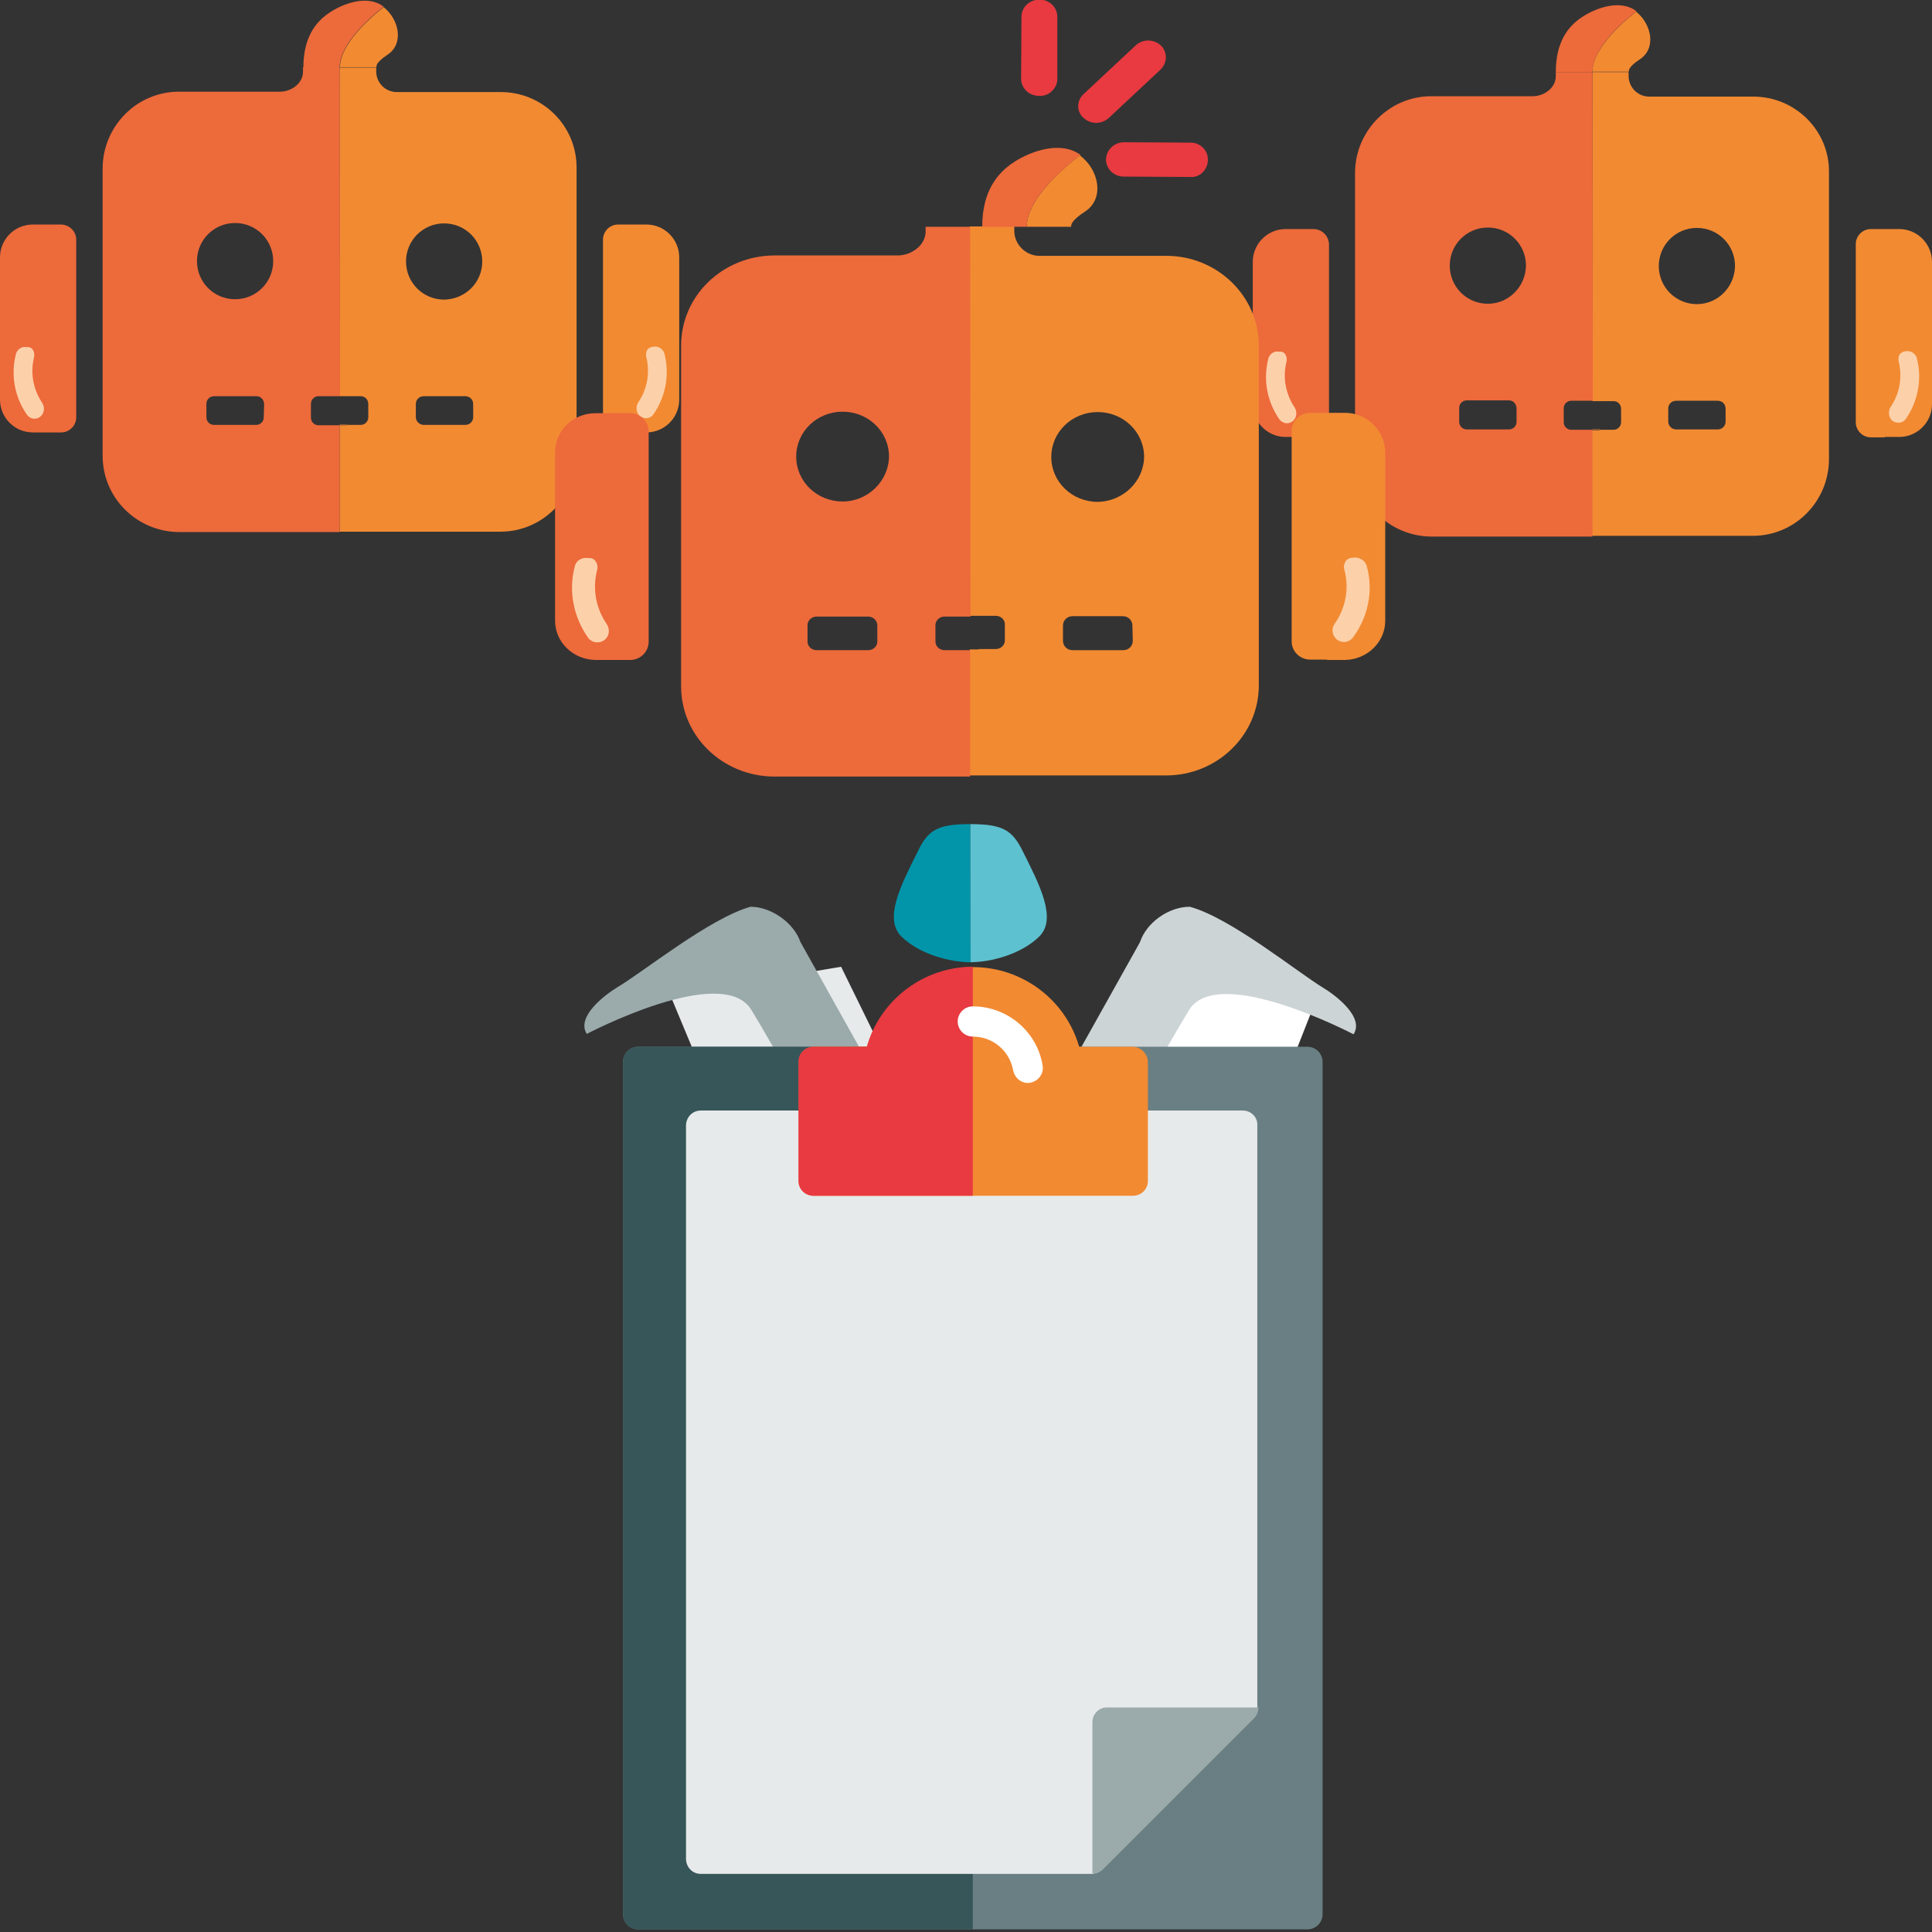 <?xml version="1.0" encoding="utf-8"?>
<!-- Generator: Adobe Illustrator 25.4.1, SVG Export Plug-In . SVG Version: 6.00 Build 0)  -->
<svg version="1.1" id="Layer_1" xmlns="http://www.w3.org/2000/svg" xmlns:xlink="http://www.w3.org/1999/xlink" x="0px" y="0px"
	 viewBox="0 0 512 512" style="enable-background:new 0 0 512 512;" xml:space="preserve">
<rect x="0" y="0" width="512" height="512" fill="#333333" stroke="none"/>
<style type="text/css">
	.st0{fill:#ED6A3B;}
	.st1{fill:#F28A32;}
	.st2{fill:#FCD1AA;}
	.st3{fill:#E83A40;}
	.st4{fill:#FFFFFF;}
	.st5{fill:#5DC1D0;}
	.st6{fill:#E7EAEA;}
	.st7{fill:#CDD4D5;}
	.st8{fill:#0295AA;}
	.st9{fill:#9BAAAB;}
	.st10{fill:#375659;}
	.st11{fill:#697F83;}
</style>
<g>
	<path class="st0" d="M16.3,59.5H8.7c-4.8,0-8.7,3.9-8.7,8.7v37.7c0,4.8,3.9,8.7,8.7,8.7h7.5c2.2,0,4-1.8,4-4V63.5
		C20.2,61.3,18.4,59.6,16.3,59.5z"/>
	<path class="st1" d="M167.5,114.7h-3.7c-2.2,0-4-1.8-4-4V63.5c0-2.2,1.8-4,4-4h7.5c4.8,0,8.7,3.9,8.7,8.7v37.7
		c0,4.8-3.9,8.7-8.7,8.7H167.5z"/>
	<path class="st1" d="M132.7,24.4H105c-2.9-0.1-5.2-2.4-5.3-5.3v-1.2H90V105h5.6c1.1,0,1.9,0.8,2,1.9v3.7c0,1.1-0.9,2-2,2H92v0.1h-2
		v28.2h42.6c11.1,0,20.1-9,20.2-20.2V44.4C152.8,33.3,143.8,24.4,132.7,24.4C132.7,24.4,132.7,24.4,132.7,24.4z M125.4,110.5
		c0,1.2-0.9,2.1-2.1,2.1h-11c-1.1,0-2.1-0.9-2.1-2.1v-3.4c0-1.2,0.9-2.1,2.1-2.1h11c1.2,0,2.1,0.9,2.1,2.1L125.4,110.5L125.4,110.5z
		 M117.7,79.4c-5.6,0-10.1-4.5-10.1-10.1c0-5.6,4.5-10.1,10.1-10.1c5.6,0,10.1,4.5,10.1,10.1c0,0,0,0,0,0
		C127.8,74.9,123.3,79.3,117.7,79.4L117.7,79.4z"/>
	<rect x="90" y="112.5" class="st1" width="2" height="0.1"/>
	<path class="st1" d="M102.7,14.5c4.4-2.9,3.1-9.3-1-12.6c0,0-11.6,8.6-11.6,15.9h9.7C99.8,17.8,99.2,16.8,102.7,14.5z"/>
	<path class="st0" d="M90,17.8h-9.7V19c0,3.1-3.1,5.3-6.1,5.3H47.4c-11.1,0-20.1,9.1-20.2,20.2v76.3c0,11.1,9,20.1,20.2,20.2H90
		v-28.3h-5.6c-1.1,0-2-0.9-2-2V107c0-1.1,0.9-2,2-2h5.7L90,17.8L90,17.8z M69.9,110.6c0,1.1-0.9,2-2,2H56.7c-1.1,0-2-0.9-2-2V107
		c0-1.1,0.9-2,2-2H68c1.1,0,1.9,0.9,2,2L69.9,110.6z M62.3,79.3c-5.6,0-10.1-4.5-10.1-10.1c0-5.6,4.5-10.1,10.1-10.1
		c5.6,0,10.1,4.5,10.1,10.1c0,0,0,0,0,0C72.4,74.8,67.9,79.3,62.3,79.3L62.3,79.3z"/>
	<path class="st0" d="M87.4,3.3c-3.7,2.4-7,6.6-7,14.6H90c0-7.5,11.7-16.1,11.7-16.1C97.5-1.5,91,0.9,87.4,3.3z"/>
	<path class="st2" d="M8.7,92.7C9.1,93.3,9.2,94,9,94.8c-1,4.1-0.2,8.4,2.2,12c0.7,1.1,0.6,2.7-0.5,3.6c-1.1,0.9-2.6,0.7-3.5-0.4
		c0,0,0,0,0,0c-3.3-4.7-4.4-10.5-3-16.1c0.3-1.3,1.6-2.2,2.9-1.9c0,0,0.1,0,0.1,0C7.8,91.9,8.4,92.2,8.7,92.7z"/>
	<path class="st2" d="M173.1,91.9c1.3-0.3,2.7,0.6,3,1.9c1.4,5.5,0.3,11.4-3,16.1c-0.8,1.1-2.4,1.2-3.5,0.4c0,0,0,0,0,0
		c-1-0.9-1.2-2.4-0.5-3.6c2.4-3.5,3.2-7.8,2.2-12c-0.2-0.7-0.1-1.5,0.3-2.1C172,92.2,172.5,91.9,173.1,91.9z"/>
</g>
<g>
	<path class="st0" d="M348.2,60.7h-7.5c-4.8,0-8.7,3.9-8.7,8.7v37.7c0,4.8,3.9,8.7,8.7,8.7h7.5c2.2,0,4-1.8,4-4V64.7
		C352.1,62.5,350.4,60.8,348.2,60.7z"/>
	<path class="st1" d="M499.5,115.9h-3.7c-2.2,0-4-1.8-4-4V64.7c0-2.2,1.8-4,4-4h7.5c4.8,0,8.7,3.9,8.7,8.7v37.7
		c0,4.8-3.9,8.7-8.7,8.7H499.5z"/>
	<path class="st1" d="M464.6,25.6h-27.7c-2.9-0.1-5.2-2.4-5.3-5.3v-1.2H422v87.2h5.6c1.1,0,1.9,0.8,2,1.9v3.7c0,1.1-0.9,2-2,2h-3.7
		v0.1h-2V142h42.6c11.1,0,20.1-9,20.2-20.2V45.6C484.8,34.6,475.8,25.6,464.6,25.6C464.7,25.6,464.6,25.6,464.6,25.6z M457.3,111.7
		c0,1.2-0.9,2.1-2.1,2.1h-11c-1.1,0-2.1-0.9-2.1-2.1v-3.4c0-1.2,0.9-2.1,2.1-2.1h11c1.2,0,2.1,0.9,2.1,2.1L457.3,111.7L457.3,111.7z
		 M449.7,80.6c-5.6,0-10.1-4.5-10.1-10.1c0-5.6,4.5-10.1,10.1-10.1c5.6,0,10.1,4.5,10.1,10.1c0,0,0,0,0,0
		C459.7,76.1,455.2,80.6,449.7,80.6L449.7,80.6z"/>
	<rect x="422" y="113.7" class="st1" width="2" height="0.1"/>
	<path class="st1" d="M434.6,15.7c4.4-2.9,3.1-9.3-1-12.6c0,0-11.6,8.6-11.6,15.9h9.7C431.7,19,431.1,18,434.6,15.7z"/>
	<path class="st0" d="M422,19.1h-9.7v1.1c0,3.1-3.1,5.3-6.1,5.3h-26.9c-11.1,0-20.1,9.1-20.2,20.2v76.3c0,11.1,9,20.1,20.2,20.2H422
		v-28.3h-5.6c-1.1,0-2-0.9-2-2v-3.7c0-1.1,0.9-2,2-2h5.7L422,19.1L422,19.1z M401.9,111.8c0,1.1-0.9,2-2,2h-11.2c-1.1,0-2-0.9-2-2
		v-3.7c0-1.1,0.9-2,2-2h11.2c1.1,0,1.9,0.9,2,2L401.9,111.8z M394.3,80.5c-5.6,0-10.1-4.5-10.1-10.1c0-5.6,4.5-10.1,10.1-10.1
		c5.6,0,10.1,4.5,10.1,10.1c0,0,0,0,0,0C404.3,76,399.8,80.5,394.3,80.5L394.3,80.5z"/>
	<path class="st0" d="M419.3,4.5c-3.7,2.4-7,6.6-7,14.6h9.7C422,11.5,433.7,3,433.7,3C429.5-0.3,422.9,2.1,419.3,4.5z"/>
	<path class="st2" d="M340.6,93.9c0.4,0.6,0.5,1.4,0.3,2.1c-1,4.1-0.2,8.4,2.2,12c0.7,1.1,0.6,2.7-0.5,3.6c-1.1,0.9-2.6,0.7-3.5-0.4
		c0,0,0,0,0,0c-3.3-4.7-4.4-10.5-3-16.1c0.3-1.3,1.6-2.2,2.9-1.9c0,0,0.1,0,0.1,0C339.7,93.1,340.3,93.4,340.6,93.9z"/>
	<path class="st2" d="M505,93.1c1.3-0.3,2.7,0.6,3,1.9c1.4,5.5,0.3,11.4-3,16.1c-0.8,1.1-2.4,1.2-3.5,0.4c0,0,0,0,0,0
		c-1-0.9-1.2-2.4-0.5-3.6c2.4-3.5,3.2-7.8,2.2-12c-0.2-0.7-0.1-1.5,0.3-2.1C503.9,93.4,504.5,93.1,505,93.1z"/>
</g>
<path class="st0" d="M167,109.5h-9.2c-5.9,0-10.7,4.6-10.7,10.4v44.6c0,5.7,4.8,10.3,10.7,10.4h9.2c2.7,0,4.9-2.2,4.9-4.8v-55.9
	C171.8,111.6,169.7,109.5,167,109.5z"/>
<path class="st1" d="M351.7,174.8h-4.5c-2.7,0-4.9-2.2-4.9-4.8v-55.8c0-2.6,2.2-4.8,4.9-4.8h9.2c5.9,0,10.6,4.7,10.7,10.4v44.7
	c0,5.7-4.8,10.3-10.7,10.4H351.7z"/>
<path class="st1" d="M309.1,67.8h-33.8c-3.5-0.1-6.3-2.9-6.5-6.3v-1.5h-11.8v103.2h6.9c1.3,0,2.4,1,2.4,2.2v4.3
	c0,1.3-1.1,2.3-2.4,2.3h-4.5v0.1h-2.4v33.4h52c13.6,0,24.6-10.7,24.6-23.9V91.6c0-13.1-11-23.8-24.5-23.8
	C309.2,67.8,309.2,67.8,309.1,67.8z M300.2,169.8c0,1.4-1.1,2.5-2.5,2.5h-13.5c-1.4,0-2.5-1.1-2.5-2.5v-4c0-1.4,1.1-2.5,2.5-2.5
	h13.4c1.4,0,2.5,1.1,2.5,2.5L300.2,169.8L300.2,169.8z M290.9,133c-6.8,0-12.3-5.3-12.3-11.9c0-6.6,5.5-11.9,12.3-11.9
	c6.8,0,12.3,5.3,12.3,11.9c0,0,0,0,0,0C303.1,127.6,297.6,132.9,290.9,133L290.9,133z"/>
<rect x="272.1" y="172.2" class="st1" width="2.4" height="0.1"/>
<path class="st1" d="M287.5,56.1c5.3-3.4,3.8-11.1-1.3-14.9c0,0-14.1,10.1-14.1,18.9h11.8C283.9,60.1,283.2,58.9,287.5,56.1z"/>
<path class="st0" d="M257.1,60.1h-11.8v1.3c0,3.6-3.8,6.3-7.4,6.3h-32.8c-13.6,0.1-24.6,10.7-24.6,23.9v90.3
	c0,13.2,11,23.8,24.6,23.9h52v-33.5h-6.8c-1.3,0-2.4-1-2.4-2.3v-4.3c0-1.3,1.1-2.3,2.4-2.3h6.9L257.1,60.1L257.1,60.1z M232.5,170
	c0,1.3-1.1,2.3-2.4,2.3h-13.7c-1.3,0-2.4-1-2.4-2.3v-4.3c0-1.3,1.1-2.3,2.4-2.3h13.7c1.3,0,2.4,1.1,2.4,2.3L232.5,170z M223.3,132.9
	c-6.8,0-12.3-5.3-12.3-11.9c0-6.6,5.5-11.9,12.3-11.9c6.8,0,12.3,5.3,12.3,11.9c0,0,0,0,0,0C235.5,127.5,230,132.9,223.3,132.9
	L223.3,132.9z"/>
<path class="st0" d="M268.8,42.9c-4.5,2.9-8.5,7.8-8.5,17.2h11.8c0-8.9,14.3-19,14.3-19C281.2,37.2,273.3,40,268.8,42.9z"/>
<path class="st2" d="M157.8,148.7c0.5,0.7,0.7,1.6,0.4,2.5c-1.2,4.9-0.3,10,2.6,14.2c0.9,1.4,0.7,3.2-0.6,4.2
	c-1.3,1-3.2,0.8-4.2-0.4c0,0,0,0,0,0c-4-5.5-5.4-12.5-3.7-19c0.3-1.6,1.9-2.6,3.5-2.3c0,0,0.1,0,0.1,0
	C156.7,147.8,157.4,148.1,157.8,148.7z"/>
<path class="st2" d="M358.5,147.8c1.6-0.3,3.3,0.7,3.7,2.2c1.8,6.6,0.4,13.5-3.7,19c-1,1.3-2.9,1.5-4.2,0.5c0,0,0,0,0,0
	c-1.3-1.1-1.5-2.9-0.6-4.2c2.9-4.1,3.9-9.3,2.6-14.2c-0.3-0.8-0.1-1.8,0.4-2.5C357.1,148.1,357.8,147.8,358.5,147.8z"/>
<path class="st3" d="M307.6,18.4l-13.8,12.9c-1.9,1.7-4.8,1.7-6.7-0.1c-1.8-1.6-1.8-4.4-0.1-6.1c0.1-0.1,0.1-0.1,0.2-0.2L301,12
	c1.9-1.7,4.8-1.7,6.7,0.1C309.4,13.8,309.4,16.6,307.6,18.4C307.6,18.3,307.6,18.4,307.6,18.4z"/>
<path class="st3" d="M318.7,45.7c-0.9,0.9-2.1,1.3-3.4,1.2l-17.5-0.1c-2.5,0-4.6-1.9-4.7-4.4c0-0.1,0-0.1,0-0.2
	c0.1-2.5,2.2-4.5,4.8-4.5l17.5,0.1c2.5-0.1,4.7,1.9,4.7,4.4c0,0.1,0,0.1,0,0.2C320.1,43.6,319.6,44.8,318.7,45.7z"/>
<path class="st3" d="M278.7,24.2c-0.9,0.9-2.2,1.3-3.4,1.2c-2.5,0-4.6-1.9-4.7-4.4c0-0.1,0-0.1,0-0.2l0.1-16.5
	c0.1-2.5,2.2-4.4,4.8-4.4c2.5,0,4.6,1.9,4.7,4.4c0,0.1,0,0.1,0,0.2v16.5C280.2,22.1,279.7,23.3,278.7,24.2z"/>
<polygon class="st4" points="264.1,334.3 264.1,329 278.8,310 305.3,256.2 318.3,258.4 349.2,263.9 329,315.3 285,358.9 
	264.1,358.9 "/>
<path class="st5" d="M257.1,218.4c8.7,0,11.2,1.6,14,7.3c4.4,8.8,9.1,17.8,4.3,22.5c-4.8,4.7-12.8,6.8-18.3,6.8L257.1,218.4
	L257.1,218.4z"/>
<polygon class="st6" points="264.1,334.1 264.1,329 249.3,310 222.9,256.2 209.8,258.4 177.7,263.9 199.1,315.3 243.1,358.9 
	264.1,358.7 "/>
<path class="st7" d="M315.3,240.3c10.8,2.9,28.6,17.4,35.4,21.5c3,1.8,11,7.7,8,12.3c0,0-36-18.9-43.6-6.4
	c-7.6,12.5-13.3,24-21.1,34.8c-9.2,12.6-32,34.6-32,34.6c-2.5,0.5-3,0.4-3.7-0.2c-1.1-1-1.5-4.8-0.6-7.8l44.4-79.4
	C303.8,244.5,309.7,240.3,315.3,240.3"/>
<path class="st8" d="M257.1,218.4c-8.7,0-11.2,1.6-13.9,7.3c-4.4,8.8-9.1,17.8-4.3,22.5c4.8,4.7,12.8,6.8,18.3,6.8L257.1,218.4
	L257.1,218.4z"/>
<path class="st9" d="M198.9,240.3c5.5,0,11.5,4.3,13.2,9.3l44.4,79.4c1,3.1,0.6,6.5-0.6,7.8c-0.6,0.6-0.5,0.7-3.7,0.2
	c0,0-22.9-22-32-34.6c-7.8-10.8-13.5-22.3-21.1-34.8c-7.7-12.5-43.6,6.4-43.6,6.4c-2.9-4.6,4.9-10.4,8-12.3
	C170.3,257.7,188.1,243.3,198.9,240.3"/>
<g>
	<circle class="st10" cx="257.9" cy="380.8" r="6.1"/>
	<path class="st11" d="M346.5,277.4H169.1c-2.2,0-4,1.8-4,4v225.9c0,2.2,1.8,4,4,4h177.4c2.2,0,4-1.8,4-4V281.4
		C350.5,279.2,348.7,277.4,346.5,277.4z M257.8,443.1c-27.8,0-50.4-22.6-50.4-50.4c0-27.8,22.6-50.4,50.4-50.4
		c27.8,0,50.4,22.6,50.4,50.4c0,0,0,0,0,0C308.3,420.5,285.7,443.1,257.8,443.1C257.9,443.1,257.9,443.1,257.8,443.1z"/>
	<path class="st10" d="M207.4,392.7c0-27.8,22.6-50.4,50.4-50.4c0,0,0,0,0,0v-64.9h-88.7c-2.2,0-4,1.8-4,4v225.9c0,2.2,1.8,4,4,4
		h88.7v-68.2C230,443.1,207.5,420.5,207.4,392.7C207.4,392.7,207.4,392.7,207.4,392.7z"/>
	<path class="st6" d="M329.3,294.3H185.7c-2.2,0-3.9,1.8-3.9,4v194.3c0,2.2,1.7,4,3.9,4h103.5c1,0,2.1-0.4,2.8-1.1l40.1-40.1
		c0.7-0.7,1.2-1.7,1.1-2.8V298.2C333.3,296,331.5,294.3,329.3,294.3z"/>
	<path class="st1" d="M300.1,277.4H286c-4.5-15.5-20.8-24.5-36.3-19.9c-9.6,2.8-17.1,10.3-19.9,19.9h-14.1c-2.2,0-4,1.7-4,3.9V313
		c0,2.2,1.8,3.9,4,3.9h84.5c2.2,0,4-1.7,4-3.9v-31.7C304.1,279.2,302.3,277.4,300.1,277.4z"/>
	<path class="st3" d="M229.7,277.4h-14.1c-2.2,0-4,1.7-4,3.9V313c0,2.2,1.8,3.9,4,3.9h42.2v-60.7
		C244.8,256.2,233.3,264.9,229.7,277.4z"/>
	<path class="st4" d="M272.4,287c-1.9,0-3.5-1.4-3.9-3.3c-0.9-5.2-5.4-9-10.7-9c-2.2,0-4-1.8-4-4s1.8-4,4-4c9.1,0,17,6.6,18.5,15.6
		c0.4,2.2-1.1,4.2-3.2,4.6C272.9,287,272.6,287,272.4,287z"/>
	<path class="st9" d="M289.5,456.4v40.1l0,0c1,0,2.1-0.4,2.8-1.1l40.1-40.1c0.7-0.7,1.1-1.7,1.1-2.8h-40.1
		C291.3,452.4,289.5,454.2,289.5,456.4C289.5,456.4,289.5,456.4,289.5,456.4z"/>
</g>
</svg>
